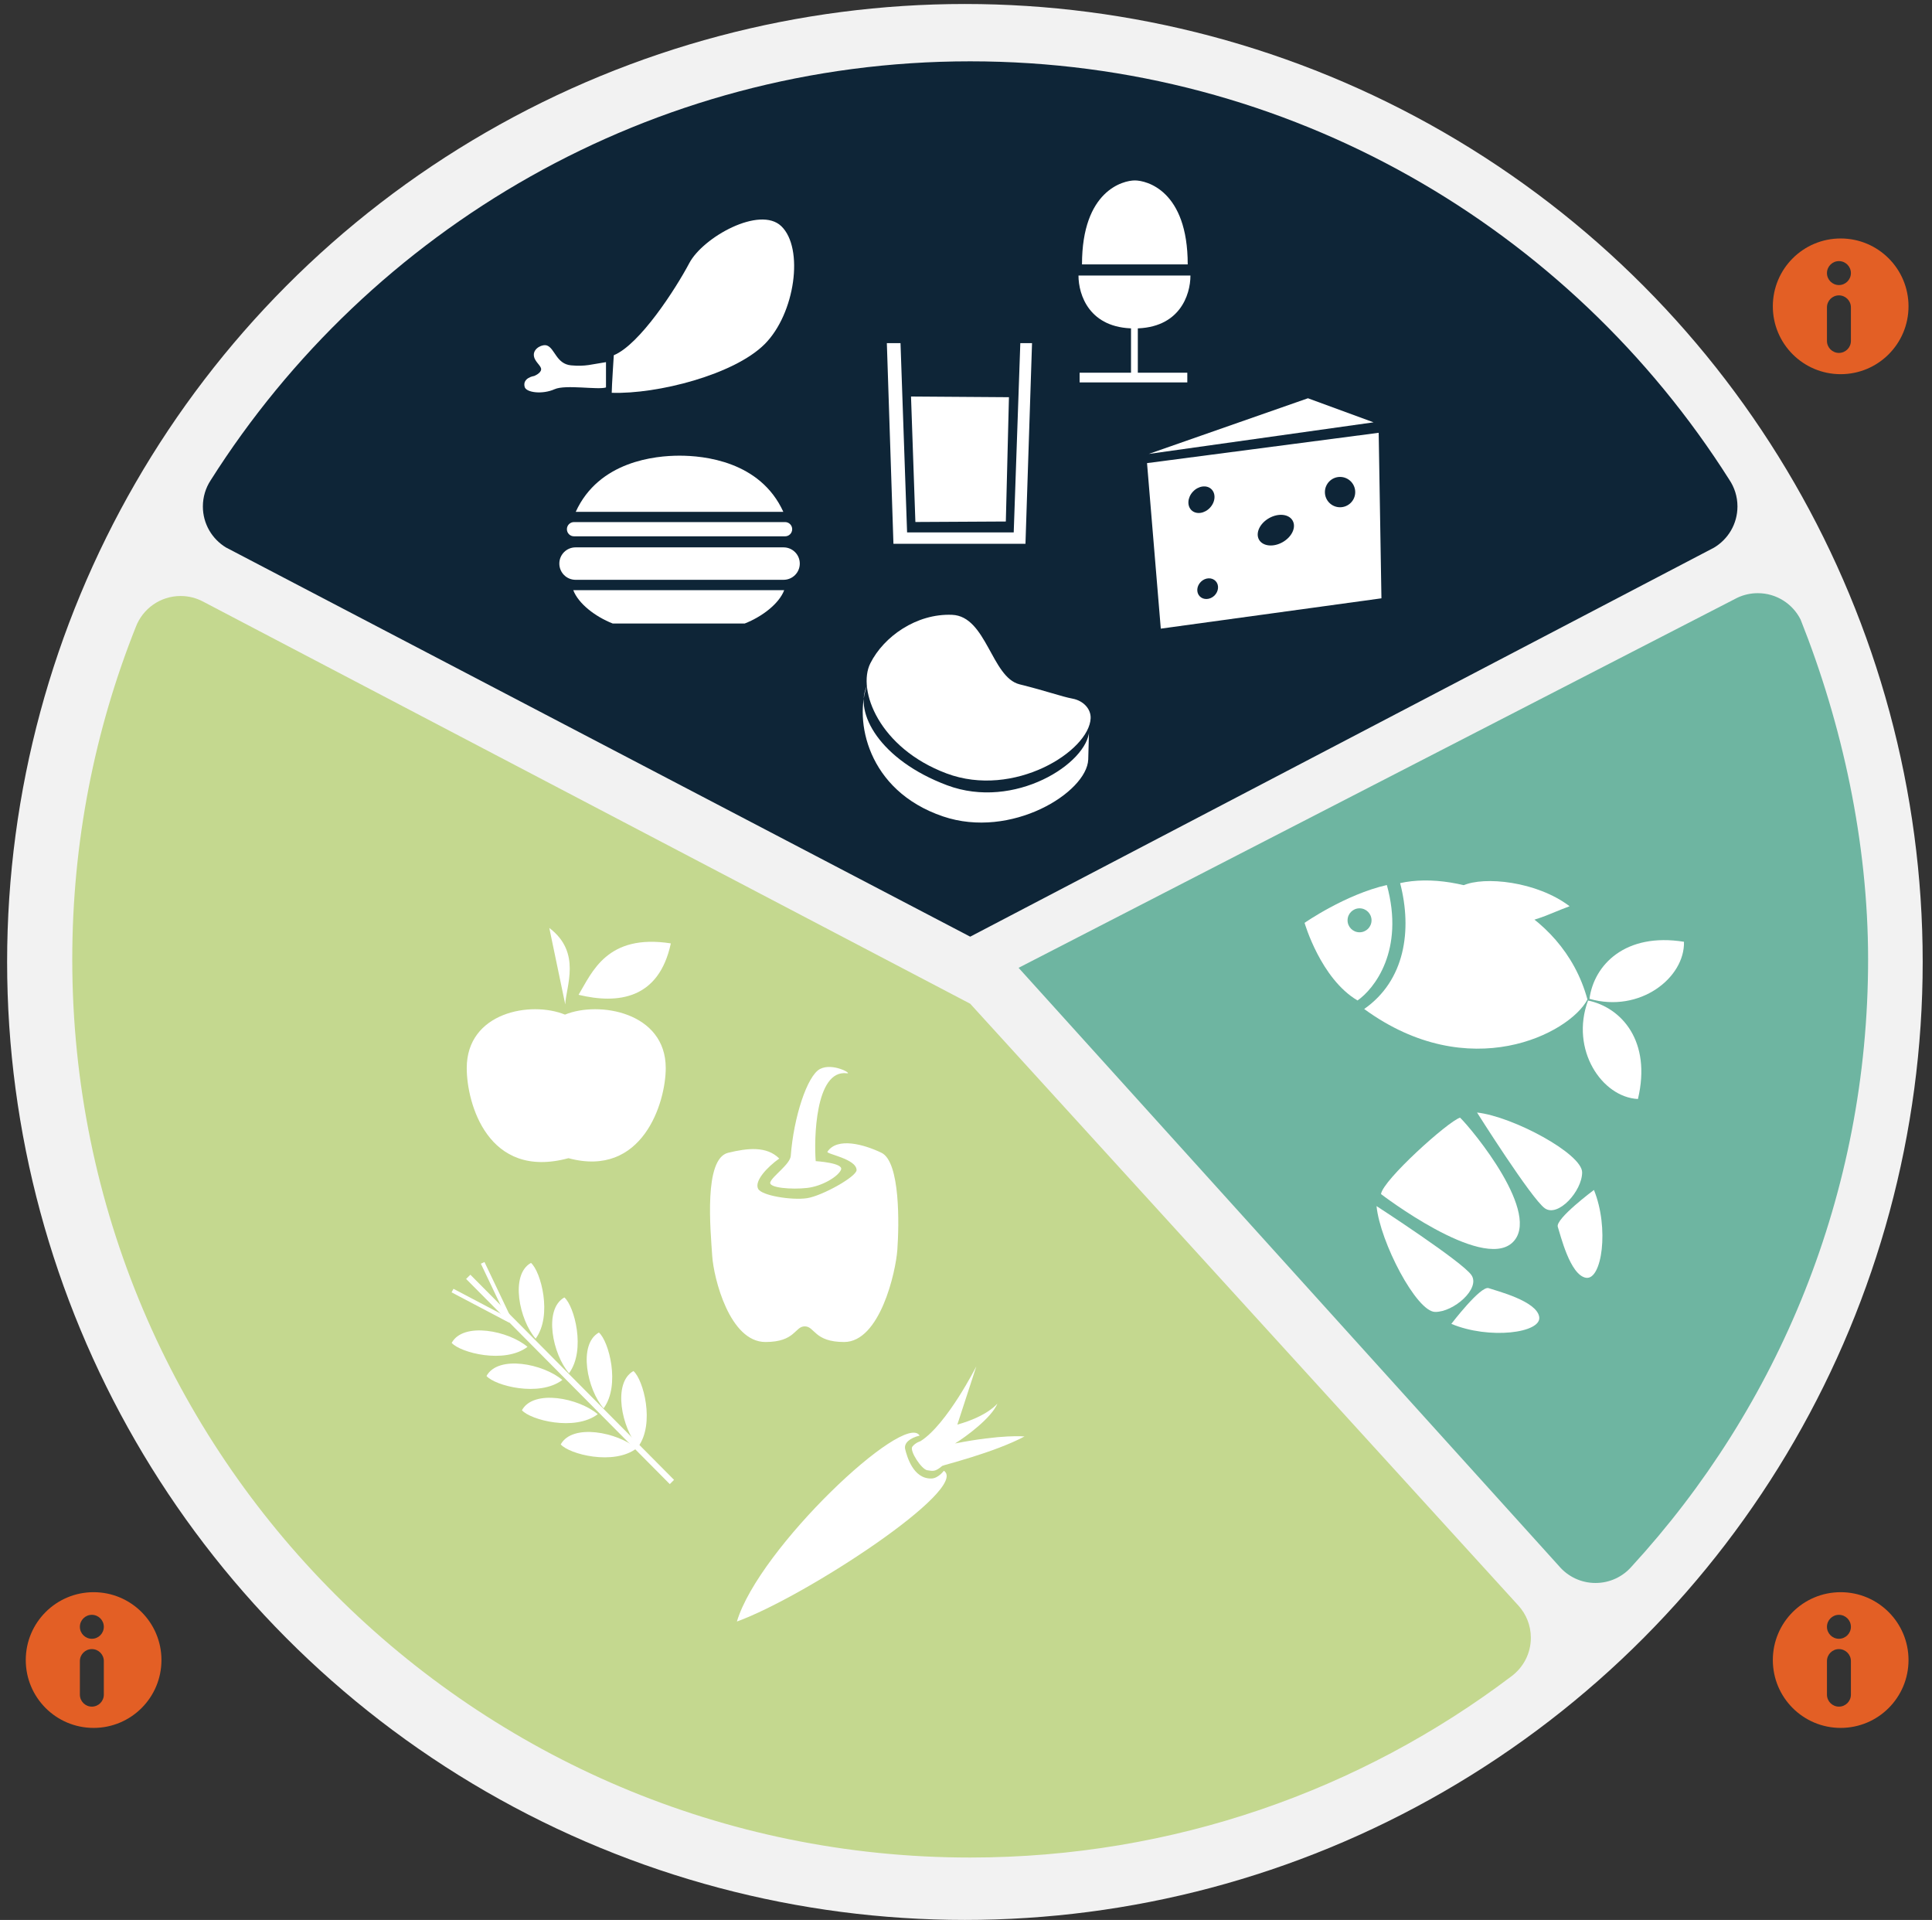 <?xml version="1.0" encoding="utf-8"?>
<!-- Generator: Adobe Illustrator 16.0.0, SVG Export Plug-In . SVG Version: 6.00 Build 0)  -->
<!DOCTYPE svg PUBLIC "-//W3C//DTD SVG 1.0//EN" "http://www.w3.org/TR/2001/REC-SVG-20010904/DTD/svg10.dtd">
<svg version="1.0" xmlns="http://www.w3.org/2000/svg" xmlns:xlink="http://www.w3.org/1999/xlink" x="0px" y="0px"
	 width="121.029px" height="120.25px" viewBox="0 -4.125 121.029 120.25" enable-background="new 0 -4.125 121.029 120.25"
	 xml:space="preserve">
<rect x="0" y="-4.125" width="121.029" height="120.25" fill="#333333" stroke="none"/>
<g id="background">
	<circle fill="#F2F2F2" cx="60.446" cy="56.125" r="60"/>
</g>
<g id="meat_1_">
	<g id="meat">
		<path fill="#0E2537" d="M14.154,30.163c-0.866-0.526-1.445-1.478-1.445-2.565c0-0.602,0.177-1.163,0.482-1.632
			c9.968-15.748,27.57-26.251,47.586-26.25c20.014,0,37.58,10.456,47.551,26.2c0.324,0.479,0.514,1.056,0.514,1.678
			c0,1.1-0.591,2.061-1.473,2.584L60.778,54.541L14.154,30.163z"/>
	</g>
</g>
<g id="meat-icons">
	<g id="meat_icons">
		<g>
			<path fill="#FFFFFF" d="M74.404,12.435c0-4.626-2.58-5.259-3.312-5.259c-0.73,0-3.311,0.633-3.311,5.259H74.404z"/>
			<path fill="#FFFFFF" d="M74.575,13.133c0,1.218-0.682,3.312-3.507,3.312c-2.824,0-3.507-2.095-3.507-3.312H74.575z"/>
			<rect x="70.852" y="16.203" fill="#FFFFFF" width="0.426" height="3.168"/>
			<rect x="67.632" y="19.219" fill="#FFFFFF" width="6.746" height="0.607"/>
		</g>
		<g>
			<polygon fill="#FFFFFF" points="63.504,29.22 63.917,17.366 64.651,17.366 64.24,29.933 55.969,29.933 55.556,17.366 
				56.412,17.366 56.824,29.22 			"/>
			<polygon fill="#FFFFFF" points="57.07,20.71 57.344,28.569 63.01,28.538 63.205,20.753 			"/>
		</g>
		<g>
			<polygon fill="#FFFFFF" points="81.936,20.819 71.962,24.306 86.046,22.326 			"/>
			<path fill="#FFFFFF" d="M86.367,22.982l0.172,10.367l-13.822,1.899l-0.862-10.367L86.367,22.982z M75.805,27.668
				c0.34-0.369,0.371-0.891,0.071-1.166c-0.299-0.271-0.815-0.194-1.153,0.175c-0.338,0.368-0.371,0.891-0.072,1.166
				C74.951,28.115,75.468,28.037,75.805,27.668z M80.35,29.832c0.582-0.33,0.862-0.932,0.627-1.348
				c-0.233-0.416-0.896-0.486-1.478-0.156s-0.862,0.933-0.629,1.349C79.108,30.092,79.768,30.162,80.35,29.832z M84.897,26.697
				c0-0.525-0.426-0.951-0.951-0.951c-0.522,0-0.948,0.426-0.948,0.951c0,0.525,0.426,0.949,0.948,0.949
				C84.471,27.646,84.897,27.223,84.897,26.697z M76.071,33.185c0.275-0.267,0.312-0.674,0.082-0.916
				c-0.229-0.242-0.641-0.228-0.916,0.037c-0.276,0.264-0.313,0.672-0.084,0.914C75.382,33.463,75.794,33.447,76.071,33.185z"/>
		</g>
		<g>
			<path fill="#FFFFFF" d="M49.071,27.932c-1.45-3.182-4.994-3.517-6.502-3.517c-1.507,0-5.05,0.335-6.502,3.517H49.071z"/>
			<path fill="#FFFFFF" d="M49.182,29.466c0.246,0,0.444-0.199,0.444-0.446c0-0.246-0.198-0.446-0.444-0.446H35.958
				c-0.247,0-0.445,0.2-0.445,0.446c0,0.247,0.198,0.446,0.445,0.446H49.182z"/>
			<path fill="#FFFFFF" d="M49.085,32.19c0.562,0,1.017-0.454,1.017-1.017c0-0.56-0.455-1.015-1.017-1.015h-13.03
				c-0.562,0-1.016,0.455-1.016,1.015c0,0.562,0.454,1.017,1.016,1.017H49.085z"/>
			<path fill="#FFFFFF" d="M49.126,32.838c-0.323,0.854-1.39,1.664-2.474,2.089h-8.269c-1.084-0.425-2.146-1.235-2.471-2.089H49.126
				z"/>
		</g>
		<g>
			<path fill="#FFFFFF" d="M68.323,40.861c-0.09,2.066-4.812,5.038-9.03,3.455c-4.219-1.582-5.608-5.222-4.772-6.894
				c0.835-1.67,2.886-3.132,5.125-3.039c2.153,0.088,2.462,3.911,4.221,4.352c1.759,0.438,2.611,0.763,3.314,0.896
				C67.882,39.762,68.346,40.289,68.323,40.861z"/>
			<path fill="#FFFFFF" d="M68.236,41.618c-0.088,2.065-4.688,5.022-8.906,3.44c-4.22-1.582-5.849-4.57-5.014-6.24
				c-0.791,2.109-0.033,6.565,4.757,8.191c4.268,1.448,9.011-1.494,9.099-3.562l0.044-1.625"/>
		</g>
		<g>
			<path fill="#FFFFFF" d="M48.944,10.041c-1.347-1.293-4.901,0.687-5.762,2.311c-0.859,1.624-3.107,5.103-4.731,5.771
				c0,0-0.13,1.972-0.13,2.354c2.866,0.095,7.671-1.138,9.581-3.048C49.813,15.516,50.378,11.418,48.944,10.041z"/>
			<path fill="#FFFFFF" d="M37.962,18.557c-0.906,0.134-1.271,0.285-2.188,0.201c-0.917-0.085-1.017-1.054-1.5-1.24
				c-0.279-0.107-0.833,0.157-0.833,0.574c0,0.416,0.458,0.659,0.458,0.909s-0.437,0.422-0.437,0.422s-0.75,0.109-0.594,0.688
				c0.096,0.354,1.108,0.484,1.875,0.141c0.685-0.307,2.719,0.056,3.219-0.111V18.557z"/>
		</g>
	</g>
</g>
<g id="meat-info">
	<g id="meat_info">
		<path fill="#E35F25" d="M119.558,15.061c0,2.348-1.901,4.25-4.25,4.25c-2.348,0-4.25-1.902-4.25-4.25s1.902-4.25,4.25-4.25
			C117.657,10.811,119.558,12.714,119.558,15.061z M115.199,12.229c-0.414,0-0.75,0.336-0.75,0.75s0.336,0.75,0.75,0.75
			c0.413,0,0.75-0.336,0.75-0.75S115.612,12.229,115.199,12.229z M114.449,17.229c0,0.414,0.336,0.75,0.75,0.75
			c0.413,0,0.75-0.336,0.75-0.75v-2.104c0-0.414-0.337-0.75-0.75-0.75c-0.414,0-0.75,0.336-0.75,0.75V17.229z"/>
	</g>
</g>
<g id="fish_1_">
	<g id="fish">
		<path fill="#6EB5A1" d="M63.809,56.492l45.03-23.181c0.388-0.182,0.82-0.284,1.277-0.284c1.172,0,2.186,0.671,2.68,1.65
			c2.604,6.539,4.23,13.945,4.23,21.289c0,14.67-5.623,28.019-14.82,38.032c-0.549,0.627-1.355,1.023-2.256,1.023
			c-0.918,0-1.738-0.411-2.289-1.061L63.809,56.492z"/>
	</g>
</g>
<g id="fish-icons">
	<g id="fish_icons">
		<g>
			<path fill="#FFFFFF" d="M91.467,65.877c-0.74,0.217-4.858,3.928-4.954,4.787c0,0,6.271,4.803,8.21,3.057
				C96.66,71.975,92.235,66.625,91.467,65.877z"/>
			<path fill="#FFFFFF" d="M92.528,65.555c2.25,0.25,6.584,2.582,6.584,3.75c0,1.166-1.501,2.832-2.334,2.25
				C95.945,70.971,92.528,65.555,92.528,65.555z"/>
			<path fill="#FFFFFF" d="M99.852,70.405c0.967,2.387,0.5,5.666-0.5,5.5c-1-0.168-1.598-2.691-1.765-3.191
				C97.423,72.213,99.852,70.405,99.852,70.405z"/>
			<path fill="#FFFFFF" d="M86.232,71.415c0.223,2.252,2.502,6.615,3.669,6.629c1.166,0.016,2.852-1.465,2.277-2.305
				C91.606,74.897,86.232,71.415,86.232,71.415z"/>
			<path fill="#FFFFFF" d="M90.918,78.792c2.376,0.996,5.661,0.57,5.506-0.434c-0.153-1.002-2.671-1.629-3.169-1.803
				C92.757,76.385,90.918,78.792,90.918,78.792z"/>
		</g>
		<g>
			<path fill="#FFFFFF" d="M87.71,51.187c3.677-0.83,10.137,1.422,11.735,7.29c-1.127,2.135-7.408,5.395-13.987,0.594
				C88.007,57.293,88.481,54.15,87.71,51.187z"/>
			<path fill="#FFFFFF" d="M90.606,52.398l1.047-1.062c1.312-0.594,4.609-0.266,6.673,1.298c-1.496,0.567-1.347,0.626-3.5,1.221
				L90.606,52.398z"/>
			<path fill="#FFFFFF" d="M99.571,58.434c0.281-2.126,2.245-4.165,5.921-3.573C105.551,57.116,102.727,59.34,99.571,58.434z"/>
			<path fill="#FFFFFF" d="M99.481,58.54c2.1,0.438,3.988,2.547,3.127,6.168C100.358,64.6,98.345,61.622,99.481,58.54z"/>
			<path fill="#FFFFFF" d="M81.724,53.676c0,0,2.548-1.777,5.155-2.37c1.126,4.09-0.79,6.501-1.837,7.231
				C82.731,57.174,81.724,53.676,81.724,53.676z M85.919,53.517c0-0.416-0.336-0.752-0.751-0.752s-0.751,0.336-0.751,0.752
				c0,0.414,0.336,0.75,0.751,0.75S85.919,53.932,85.919,53.517z"/>
		</g>
	</g>
</g>
<g id="fish-info">
	<g id="fish_info">
		<path fill="#E35F25" d="M119.558,99.848c0,2.35-1.901,4.25-4.25,4.25c-2.348,0-4.25-1.9-4.25-4.25c0-2.348,1.902-4.25,4.25-4.25
			C117.657,95.598,119.558,97.502,119.558,99.848z M115.199,97.016c-0.414,0-0.75,0.336-0.75,0.75s0.336,0.75,0.75,0.75
			c0.413,0,0.75-0.336,0.75-0.75S115.612,97.016,115.199,97.016z M114.449,102.016c0,0.414,0.336,0.75,0.75,0.75
			c0.413,0,0.75-0.336,0.75-0.75v-2.104c0-0.414-0.337-0.75-0.75-0.75c-0.414,0-0.75,0.336-0.75,0.75V102.016z"/>
	</g>
</g>
<g id="vegan_1_">
	<g id="vegan">
		<path fill="#C4D88F" d="M60.778,58.741l0.117,0.129l34.233,37.576c0.479,0.531,0.771,1.234,0.771,2.007
			c0,0.987-0.477,1.862-1.212,2.409c-9.426,7.132-21.178,11.354-33.91,11.355c-31.064,0-56.25-25.184-56.25-56.251
			c-0.001-7.355,1.412-14.381,3.979-20.821c0.428-1.134,1.524-1.941,2.808-1.941c0.513,0,0.995,0.129,1.417,0.355L60.778,58.741z"/>
	</g>
</g>
<g id="vegan-icons">
	<g id="vegan_icons">
		<g>
			<path fill="#FFFFFF" d="M59.128,87.991c1.643,1.115-8.633,7.867-12.965,9.445c1.375-4.602,10.513-13.189,11.447-11.645
				c-0.592,0.143-1.005,0.457-0.903,0.861c0.102,0.402,0.483,1.857,1.642,1.826C58.778,88.469,59.128,87.991,59.128,87.991z"/>
			<path fill="#FFFFFF" d="M59.026,87.688c-0.019-0.031,3.229-0.818,5.154-1.844c0,0-1.394-0.143-4.354,0.439
				c0.688-0.424,2.291-1.604,2.659-2.504c0,0-0.607,0.793-2.513,1.322l1.19-3.65c0,0-1.844,3.652-3.504,4.691
				c0,0-0.301,0.084-0.502,0.336c-0.202,0.254,0.577,1.434,0.932,1.482C58.444,88.014,58.58,88.067,59.026,87.688z"/>
		</g>
		<g>
			<path fill="#FFFFFF" d="M35.611,68.415c4.625,1.25,6.094-3.461,6.094-5.646c0-3.5-4.183-4.219-6.313-3.346
				c-2.134-0.873-6.153-0.154-6.153,3.346C29.236,64.954,30.549,69.79,35.611,68.415z"/>
			<path fill="#FFFFFF" d="M35.41,58.786c0.042-1.125,1.043-3.25-1-4.792"/>
			<path fill="#FFFFFF" d="M36.244,58.182c0.844-1.404,1.78-3.845,5.78-3.22C41.274,58.463,38.712,58.776,36.244,58.182z"/>
		</g>
		<g>
			<path fill="#FFFFFF" d="M51.833,68.012c0.62-0.93,2.296-0.459,3.382,0.062c1.188,0.57,1.111,4.51,0.998,6.084
				c-0.103,1.418-1.098,5.77-3.334,5.77c-1.883,0-1.832-0.98-2.465-0.98c-0.631,0-0.58,0.98-2.464,0.98
				c-2.237,0-3.241-3.979-3.334-5.396c-0.108-1.652-0.538-6.078,0.996-6.455c1.216-0.297,2.414-0.43,3.204,0.359
				c-0.767,0.547-1.562,1.404-1.327,1.891c0.21,0.438,2.125,0.734,3.062,0.594c0.938-0.139,3.118-1.352,3.109-1.766
				C53.644,68.45,51.738,68.153,51.833,68.012z"/>
			<path fill="#FFFFFF" d="M53.055,63.098c0.379,0.051-0.898-0.688-1.693-0.266c-0.793,0.424-1.643,3.006-1.825,5.438
				c-0.039,0.527-1.154,1.27-1.283,1.652c-0.119,0.357,1.351,0.465,2.304,0.357c0.951-0.105,1.971-0.729,2.13-1.15
				C52.846,68.706,51.1,68.6,51.1,68.6C50.993,67.333,51.045,62.834,53.055,63.098z"/>
		</g>
		<g>
			<g>
				<path fill="#FFFFFF" d="M39.974,86.493c1.071-1.447,0.327-4.215-0.292-4.746C38.351,82.491,38.958,85.327,39.974,86.493z"/>
				<path fill="#FFFFFF" d="M37.811,84.083c1.071-1.447,0.327-4.217-0.293-4.748C36.188,80.079,36.794,82.915,37.811,84.083z"/>
				<path fill="#FFFFFF" d="M35.647,81.883c1.072-1.449,0.328-4.217-0.292-4.746C34.024,77.881,34.63,80.717,35.647,81.883z"/>
				<path fill="#FFFFFF" d="M33.554,79.719c1.071-1.449,0.326-4.215-0.292-4.746C31.931,75.717,32.538,78.553,33.554,79.719z"/>
				<path fill="#FFFFFF" d="M39.876,86.592c-1.438,1.086-4.212,0.365-4.749-0.25C35.859,85.006,38.701,85.586,39.876,86.592z"/>
				<path fill="#FFFFFF" d="M37.445,84.45c-1.438,1.086-4.212,0.365-4.749-0.248C33.428,82.864,36.27,83.444,37.445,84.45z"/>
				<path fill="#FFFFFF" d="M35.227,82.307c-1.438,1.084-4.213,0.365-4.75-0.25C31.21,80.719,34.052,81.299,35.227,82.307z"/>
				<path fill="#FFFFFF" d="M33.045,80.233c-1.438,1.086-4.212,0.365-4.749-0.25C29.028,78.645,31.871,79.227,33.045,80.233z"/>
			</g>
			
				<rect x="26.656" y="82.135" transform="matrix(-0.705 -0.71 0.71 -0.705 2.435 165.659)" fill="#FFFFFF" width="18.098" height="0.376"/>
			
				<rect x="30.975" y="74.765" transform="matrix(0.903 -0.43 0.43 0.903 -29.996 20.831)" fill="#FFFFFF" width="0.25" height="4.062"/>
			
				<rect x="30.035" y="75.639" transform="matrix(-0.466 0.885 -0.885 -0.466 112.941 87.157)" fill="#FFFFFF" width="0.252" height="4.065"/>
		</g>
	</g>
</g>
<g id="vegan-info">
	<g id="vegan_info">
		<path fill="#E35F25" d="M10.114,99.848c0,2.35-1.901,4.25-4.25,4.25c-2.348,0-4.25-1.9-4.25-4.25c0-2.348,1.902-4.25,4.25-4.25
			C8.213,95.598,10.114,97.502,10.114,99.848z M5.754,97.016c-0.414,0-0.75,0.336-0.75,0.75s0.336,0.75,0.75,0.75
			s0.75-0.336,0.75-0.75S6.168,97.016,5.754,97.016z M5.004,102.016c0,0.414,0.336,0.75,0.75,0.75s0.75-0.336,0.75-0.75v-2.104
			c0-0.414-0.336-0.75-0.75-0.75s-0.75,0.336-0.75,0.75V102.016z"/>
	</g>
</g>
</svg>

